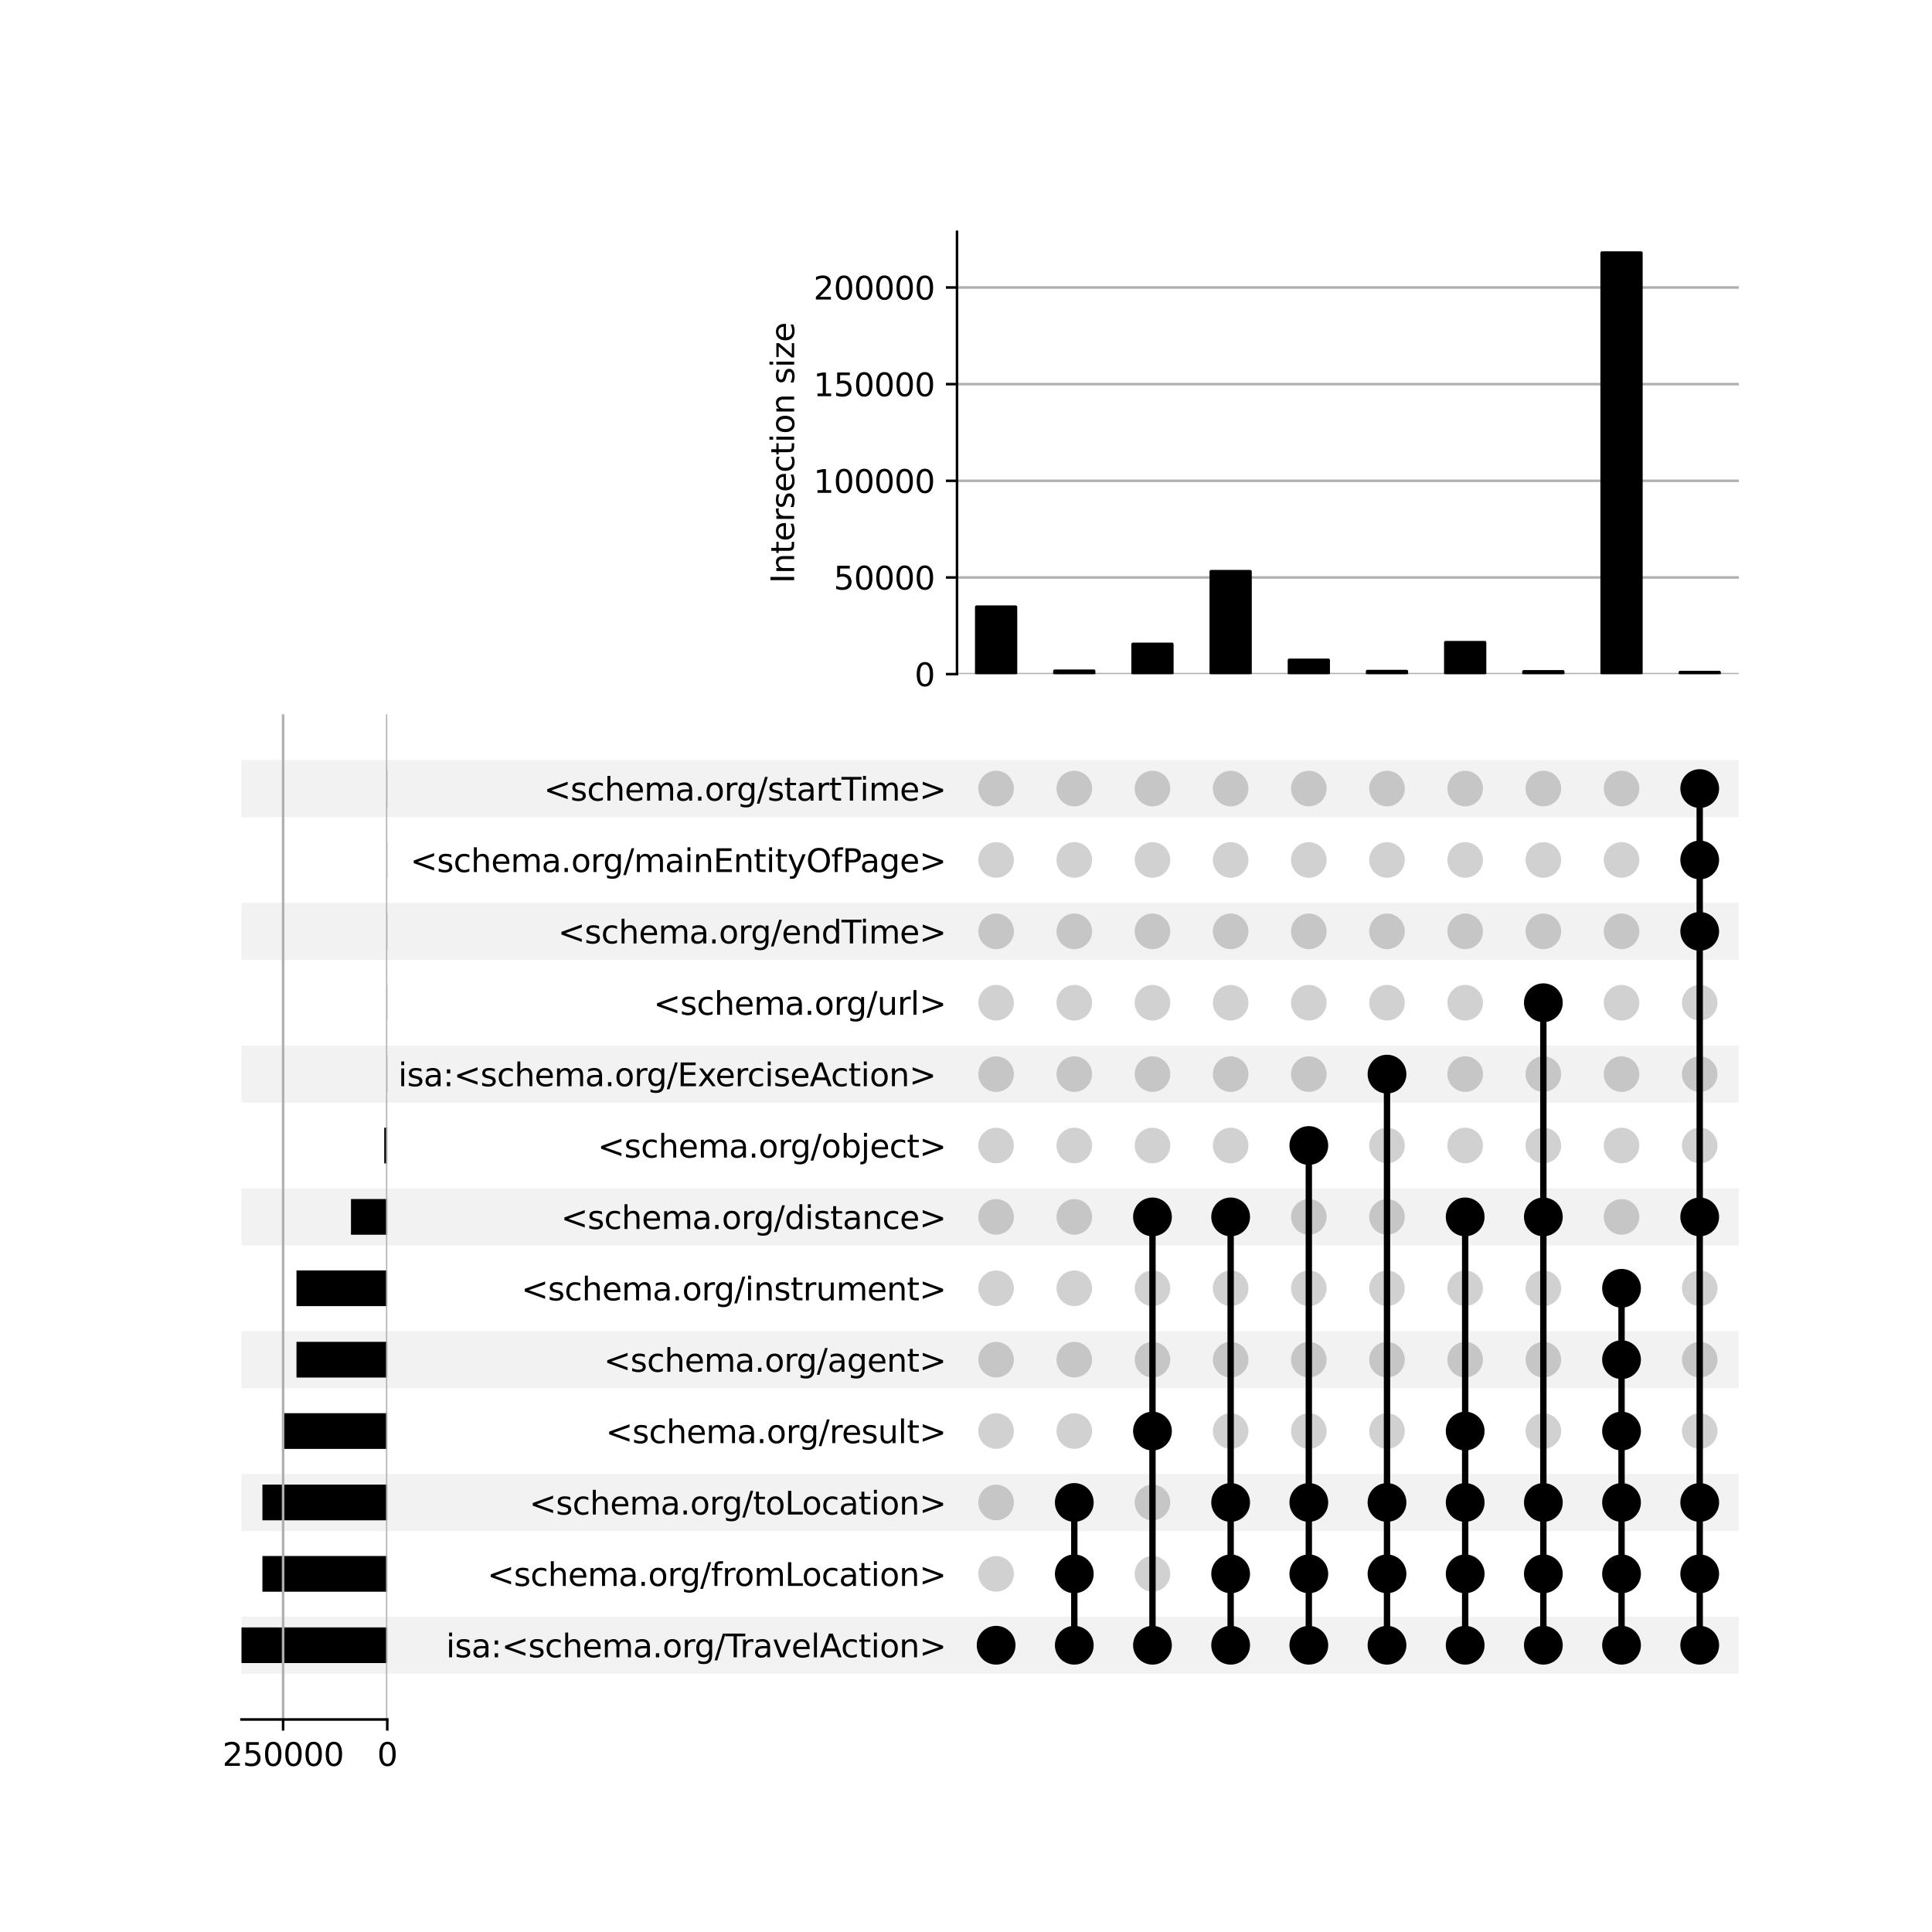 <?xml version="1.0" encoding="utf-8" standalone="no"?>
<!DOCTYPE svg PUBLIC "-//W3C//DTD SVG 1.1//EN"
  "http://www.w3.org/Graphics/SVG/1.1/DTD/svg11.dtd">
<svg xmlns:xlink="http://www.w3.org/1999/xlink" width="608pt" height="608pt" viewBox="0 0 608 608" xmlns="http://www.w3.org/2000/svg" version="1.1">
 <defs>
  <style type="text/css">*{stroke-linejoin: round; stroke-linecap: butt}</style>
 </defs>
 <g id="figure_1">
  <g id="patch_1">
   <path d="M 0 608 
L 608 608 
L 608 0 
L 0 0 
z
" style="fill: #ffffff"/>
  </g>
  <g id="axes_1">
   <g id="patch_2">
    <path d="M 76 526.742 
L 547.2 526.742 
L 547.2 508.769 
L 76 508.769 
z
" clip-path="url(#p2ef43f0ff4)" style="fill-opacity: 0.051"/>
   </g>
   <g id="patch_3">
    <path d="M 76 481.809 
L 547.2 481.809 
L 547.2 463.836 
L 76 463.836 
z
" clip-path="url(#p2ef43f0ff4)" style="fill-opacity: 0.051"/>
   </g>
   <g id="patch_4">
    <path d="M 76 436.877 
L 547.2 436.877 
L 547.2 418.904 
L 76 418.904 
z
" clip-path="url(#p2ef43f0ff4)" style="fill-opacity: 0.051"/>
   </g>
   <g id="patch_5">
    <path d="M 76 391.944 
L 547.2 391.944 
L 547.2 373.971 
L 76 373.971 
z
" clip-path="url(#p2ef43f0ff4)" style="fill-opacity: 0.051"/>
   </g>
   <g id="patch_6">
    <path d="M 76 347.012 
L 547.2 347.012 
L 547.2 329.039 
L 76 329.039 
z
" clip-path="url(#p2ef43f0ff4)" style="fill-opacity: 0.051"/>
   </g>
   <g id="patch_7">
    <path d="M 76 302.079 
L 547.2 302.079 
L 547.2 284.106 
L 76 284.106 
z
" clip-path="url(#p2ef43f0ff4)" style="fill-opacity: 0.051"/>
   </g>
   <g id="patch_8">
    <path d="M 76 257.147 
L 547.2 257.147 
L 547.2 239.174 
L 76 239.174 
z
" clip-path="url(#p2ef43f0ff4)" style="fill-opacity: 0.051"/>
   </g>
   <g id="matplotlib.axis_1"/>
   <g id="matplotlib.axis_2">
    <g id="ytick_1"/>
    <g id="ytick_2"/>
    <g id="ytick_3"/>
    <g id="ytick_4"/>
    <g id="ytick_5"/>
    <g id="ytick_6"/>
    <g id="ytick_7"/>
    <g id="ytick_8"/>
    <g id="ytick_9"/>
    <g id="ytick_10"/>
    <g id="ytick_11"/>
    <g id="ytick_12"/>
    <g id="ytick_13"/>
   </g>
  </g>
  <g id="axes_2">
   <g id="matplotlib.axis_3">
    <g id="ytick_14">
     <g id="line2d_1"/>
     <g id="text_1">
      <!-- isa:&lt;schema.org/TravelAction&gt; -->
      <g transform="translate(140.374 521.554) scale(0.1 -0.1)">
       <defs>
        <path id="DejaVuSans-69" d="M 603 3500 
L 1178 3500 
L 1178 0 
L 603 0 
L 603 3500 
z
M 603 4863 
L 1178 4863 
L 1178 4134 
L 603 4134 
L 603 4863 
z
" transform="scale(0.016)"/>
        <path id="DejaVuSans-73" d="M 2834 3397 
L 2834 2853 
Q 2591 2978 2328 3040 
Q 2066 3103 1784 3103 
Q 1356 3103 1142 2972 
Q 928 2841 928 2578 
Q 928 2378 1081 2264 
Q 1234 2150 1697 2047 
L 1894 2003 
Q 2506 1872 2764 1633 
Q 3022 1394 3022 966 
Q 3022 478 2636 193 
Q 2250 -91 1575 -91 
Q 1294 -91 989 -36 
Q 684 19 347 128 
L 347 722 
Q 666 556 975 473 
Q 1284 391 1588 391 
Q 1994 391 2212 530 
Q 2431 669 2431 922 
Q 2431 1156 2273 1281 
Q 2116 1406 1581 1522 
L 1381 1569 
Q 847 1681 609 1914 
Q 372 2147 372 2553 
Q 372 3047 722 3315 
Q 1072 3584 1716 3584 
Q 2034 3584 2315 3537 
Q 2597 3491 2834 3397 
z
" transform="scale(0.016)"/>
        <path id="DejaVuSans-61" d="M 2194 1759 
Q 1497 1759 1228 1600 
Q 959 1441 959 1056 
Q 959 750 1161 570 
Q 1363 391 1709 391 
Q 2188 391 2477 730 
Q 2766 1069 2766 1631 
L 2766 1759 
L 2194 1759 
z
M 3341 1997 
L 3341 0 
L 2766 0 
L 2766 531 
Q 2569 213 2275 61 
Q 1981 -91 1556 -91 
Q 1019 -91 701 211 
Q 384 513 384 1019 
Q 384 1609 779 1909 
Q 1175 2209 1959 2209 
L 2766 2209 
L 2766 2266 
Q 2766 2663 2505 2880 
Q 2244 3097 1772 3097 
Q 1472 3097 1187 3025 
Q 903 2953 641 2809 
L 641 3341 
Q 956 3463 1253 3523 
Q 1550 3584 1831 3584 
Q 2591 3584 2966 3190 
Q 3341 2797 3341 1997 
z
" transform="scale(0.016)"/>
        <path id="DejaVuSans-3a" d="M 750 794 
L 1409 794 
L 1409 0 
L 750 0 
L 750 794 
z
M 750 3309 
L 1409 3309 
L 1409 2516 
L 750 2516 
L 750 3309 
z
" transform="scale(0.016)"/>
        <path id="DejaVuSans-3c" d="M 4684 3150 
L 1459 2003 
L 4684 863 
L 4684 294 
L 678 1747 
L 678 2266 
L 4684 3719 
L 4684 3150 
z
" transform="scale(0.016)"/>
        <path id="DejaVuSans-63" d="M 3122 3366 
L 3122 2828 
Q 2878 2963 2633 3030 
Q 2388 3097 2138 3097 
Q 1578 3097 1268 2742 
Q 959 2388 959 1747 
Q 959 1106 1268 751 
Q 1578 397 2138 397 
Q 2388 397 2633 464 
Q 2878 531 3122 666 
L 3122 134 
Q 2881 22 2623 -34 
Q 2366 -91 2075 -91 
Q 1284 -91 818 406 
Q 353 903 353 1747 
Q 353 2603 823 3093 
Q 1294 3584 2113 3584 
Q 2378 3584 2631 3529 
Q 2884 3475 3122 3366 
z
" transform="scale(0.016)"/>
        <path id="DejaVuSans-68" d="M 3513 2113 
L 3513 0 
L 2938 0 
L 2938 2094 
Q 2938 2591 2744 2837 
Q 2550 3084 2163 3084 
Q 1697 3084 1428 2787 
Q 1159 2491 1159 1978 
L 1159 0 
L 581 0 
L 581 4863 
L 1159 4863 
L 1159 2956 
Q 1366 3272 1645 3428 
Q 1925 3584 2291 3584 
Q 2894 3584 3203 3211 
Q 3513 2838 3513 2113 
z
" transform="scale(0.016)"/>
        <path id="DejaVuSans-65" d="M 3597 1894 
L 3597 1613 
L 953 1613 
Q 991 1019 1311 708 
Q 1631 397 2203 397 
Q 2534 397 2845 478 
Q 3156 559 3463 722 
L 3463 178 
Q 3153 47 2828 -22 
Q 2503 -91 2169 -91 
Q 1331 -91 842 396 
Q 353 884 353 1716 
Q 353 2575 817 3079 
Q 1281 3584 2069 3584 
Q 2775 3584 3186 3129 
Q 3597 2675 3597 1894 
z
M 3022 2063 
Q 3016 2534 2758 2815 
Q 2500 3097 2075 3097 
Q 1594 3097 1305 2825 
Q 1016 2553 972 2059 
L 3022 2063 
z
" transform="scale(0.016)"/>
        <path id="DejaVuSans-6d" d="M 3328 2828 
Q 3544 3216 3844 3400 
Q 4144 3584 4550 3584 
Q 5097 3584 5394 3201 
Q 5691 2819 5691 2113 
L 5691 0 
L 5113 0 
L 5113 2094 
Q 5113 2597 4934 2840 
Q 4756 3084 4391 3084 
Q 3944 3084 3684 2787 
Q 3425 2491 3425 1978 
L 3425 0 
L 2847 0 
L 2847 2094 
Q 2847 2600 2669 2842 
Q 2491 3084 2119 3084 
Q 1678 3084 1418 2786 
Q 1159 2488 1159 1978 
L 1159 0 
L 581 0 
L 581 3500 
L 1159 3500 
L 1159 2956 
Q 1356 3278 1631 3431 
Q 1906 3584 2284 3584 
Q 2666 3584 2933 3390 
Q 3200 3197 3328 2828 
z
" transform="scale(0.016)"/>
        <path id="DejaVuSans-2e" d="M 684 794 
L 1344 794 
L 1344 0 
L 684 0 
L 684 794 
z
" transform="scale(0.016)"/>
        <path id="DejaVuSans-6f" d="M 1959 3097 
Q 1497 3097 1228 2736 
Q 959 2375 959 1747 
Q 959 1119 1226 758 
Q 1494 397 1959 397 
Q 2419 397 2687 759 
Q 2956 1122 2956 1747 
Q 2956 2369 2687 2733 
Q 2419 3097 1959 3097 
z
M 1959 3584 
Q 2709 3584 3137 3096 
Q 3566 2609 3566 1747 
Q 3566 888 3137 398 
Q 2709 -91 1959 -91 
Q 1206 -91 779 398 
Q 353 888 353 1747 
Q 353 2609 779 3096 
Q 1206 3584 1959 3584 
z
" transform="scale(0.016)"/>
        <path id="DejaVuSans-72" d="M 2631 2963 
Q 2534 3019 2420 3045 
Q 2306 3072 2169 3072 
Q 1681 3072 1420 2755 
Q 1159 2438 1159 1844 
L 1159 0 
L 581 0 
L 581 3500 
L 1159 3500 
L 1159 2956 
Q 1341 3275 1631 3429 
Q 1922 3584 2338 3584 
Q 2397 3584 2469 3576 
Q 2541 3569 2628 3553 
L 2631 2963 
z
" transform="scale(0.016)"/>
        <path id="DejaVuSans-67" d="M 2906 1791 
Q 2906 2416 2648 2759 
Q 2391 3103 1925 3103 
Q 1463 3103 1205 2759 
Q 947 2416 947 1791 
Q 947 1169 1205 825 
Q 1463 481 1925 481 
Q 2391 481 2648 825 
Q 2906 1169 2906 1791 
z
M 3481 434 
Q 3481 -459 3084 -895 
Q 2688 -1331 1869 -1331 
Q 1566 -1331 1297 -1286 
Q 1028 -1241 775 -1147 
L 775 -588 
Q 1028 -725 1275 -790 
Q 1522 -856 1778 -856 
Q 2344 -856 2625 -561 
Q 2906 -266 2906 331 
L 2906 616 
Q 2728 306 2450 153 
Q 2172 0 1784 0 
Q 1141 0 747 490 
Q 353 981 353 1791 
Q 353 2603 747 3093 
Q 1141 3584 1784 3584 
Q 2172 3584 2450 3431 
Q 2728 3278 2906 2969 
L 2906 3500 
L 3481 3500 
L 3481 434 
z
" transform="scale(0.016)"/>
        <path id="DejaVuSans-2f" d="M 1625 4666 
L 2156 4666 
L 531 -594 
L 0 -594 
L 1625 4666 
z
" transform="scale(0.016)"/>
        <path id="DejaVuSans-54" d="M -19 4666 
L 3928 4666 
L 3928 4134 
L 2272 4134 
L 2272 0 
L 1638 0 
L 1638 4134 
L -19 4134 
L -19 4666 
z
" transform="scale(0.016)"/>
        <path id="DejaVuSans-76" d="M 191 3500 
L 800 3500 
L 1894 563 
L 2988 3500 
L 3597 3500 
L 2284 0 
L 1503 0 
L 191 3500 
z
" transform="scale(0.016)"/>
        <path id="DejaVuSans-6c" d="M 603 4863 
L 1178 4863 
L 1178 0 
L 603 0 
L 603 4863 
z
" transform="scale(0.016)"/>
        <path id="DejaVuSans-41" d="M 2188 4044 
L 1331 1722 
L 3047 1722 
L 2188 4044 
z
M 1831 4666 
L 2547 4666 
L 4325 0 
L 3669 0 
L 3244 1197 
L 1141 1197 
L 716 0 
L 50 0 
L 1831 4666 
z
" transform="scale(0.016)"/>
        <path id="DejaVuSans-74" d="M 1172 4494 
L 1172 3500 
L 2356 3500 
L 2356 3053 
L 1172 3053 
L 1172 1153 
Q 1172 725 1289 603 
Q 1406 481 1766 481 
L 2356 481 
L 2356 0 
L 1766 0 
Q 1100 0 847 248 
Q 594 497 594 1153 
L 594 3053 
L 172 3053 
L 172 3500 
L 594 3500 
L 594 4494 
L 1172 4494 
z
" transform="scale(0.016)"/>
        <path id="DejaVuSans-6e" d="M 3513 2113 
L 3513 0 
L 2938 0 
L 2938 2094 
Q 2938 2591 2744 2837 
Q 2550 3084 2163 3084 
Q 1697 3084 1428 2787 
Q 1159 2491 1159 1978 
L 1159 0 
L 581 0 
L 581 3500 
L 1159 3500 
L 1159 2956 
Q 1366 3272 1645 3428 
Q 1925 3584 2291 3584 
Q 2894 3584 3203 3211 
Q 3513 2838 3513 2113 
z
" transform="scale(0.016)"/>
        <path id="DejaVuSans-3e" d="M 678 3150 
L 678 3719 
L 4684 2266 
L 4684 1747 
L 678 294 
L 678 863 
L 3897 2003 
L 678 3150 
z
" transform="scale(0.016)"/>
       </defs>
       <use xlink:href="#DejaVuSans-69"/>
       <use xlink:href="#DejaVuSans-73" x="27.783"/>
       <use xlink:href="#DejaVuSans-61" x="79.883"/>
       <use xlink:href="#DejaVuSans-3a" x="141.162"/>
       <use xlink:href="#DejaVuSans-3c" x="174.854"/>
       <use xlink:href="#DejaVuSans-73" x="258.643"/>
       <use xlink:href="#DejaVuSans-63" x="310.742"/>
       <use xlink:href="#DejaVuSans-68" x="365.723"/>
       <use xlink:href="#DejaVuSans-65" x="429.102"/>
       <use xlink:href="#DejaVuSans-6d" x="490.625"/>
       <use xlink:href="#DejaVuSans-61" x="588.037"/>
       <use xlink:href="#DejaVuSans-2e" x="649.316"/>
       <use xlink:href="#DejaVuSans-6f" x="681.104"/>
       <use xlink:href="#DejaVuSans-72" x="742.285"/>
       <use xlink:href="#DejaVuSans-67" x="781.648"/>
       <use xlink:href="#DejaVuSans-2f" x="845.125"/>
       <use xlink:href="#DejaVuSans-54" x="878.816"/>
       <use xlink:href="#DejaVuSans-72" x="925.15"/>
       <use xlink:href="#DejaVuSans-61" x="966.264"/>
       <use xlink:href="#DejaVuSans-76" x="1027.543"/>
       <use xlink:href="#DejaVuSans-65" x="1086.723"/>
       <use xlink:href="#DejaVuSans-6c" x="1148.246"/>
       <use xlink:href="#DejaVuSans-41" x="1176.029"/>
       <use xlink:href="#DejaVuSans-63" x="1242.688"/>
       <use xlink:href="#DejaVuSans-74" x="1297.668"/>
       <use xlink:href="#DejaVuSans-69" x="1336.877"/>
       <use xlink:href="#DejaVuSans-6f" x="1364.66"/>
       <use xlink:href="#DejaVuSans-6e" x="1425.842"/>
       <use xlink:href="#DejaVuSans-3e" x="1489.221"/>
      </g>
     </g>
    </g>
    <g id="ytick_15">
     <g id="line2d_2"/>
     <g id="text_2">
      <!-- &lt;schema.org/fromLocation&gt; -->
      <g transform="translate(153.336 499.088) scale(0.1 -0.1)">
       <defs>
        <path id="DejaVuSans-66" d="M 2375 4863 
L 2375 4384 
L 1825 4384 
Q 1516 4384 1395 4259 
Q 1275 4134 1275 3809 
L 1275 3500 
L 2222 3500 
L 2222 3053 
L 1275 3053 
L 1275 0 
L 697 0 
L 697 3053 
L 147 3053 
L 147 3500 
L 697 3500 
L 697 3744 
Q 697 4328 969 4595 
Q 1241 4863 1831 4863 
L 2375 4863 
z
" transform="scale(0.016)"/>
        <path id="DejaVuSans-4c" d="M 628 4666 
L 1259 4666 
L 1259 531 
L 3531 531 
L 3531 0 
L 628 0 
L 628 4666 
z
" transform="scale(0.016)"/>
       </defs>
       <use xlink:href="#DejaVuSans-3c"/>
       <use xlink:href="#DejaVuSans-73" x="83.789"/>
       <use xlink:href="#DejaVuSans-63" x="135.889"/>
       <use xlink:href="#DejaVuSans-68" x="190.869"/>
       <use xlink:href="#DejaVuSans-65" x="254.248"/>
       <use xlink:href="#DejaVuSans-6d" x="315.771"/>
       <use xlink:href="#DejaVuSans-61" x="413.184"/>
       <use xlink:href="#DejaVuSans-2e" x="474.463"/>
       <use xlink:href="#DejaVuSans-6f" x="506.25"/>
       <use xlink:href="#DejaVuSans-72" x="567.432"/>
       <use xlink:href="#DejaVuSans-67" x="606.795"/>
       <use xlink:href="#DejaVuSans-2f" x="670.271"/>
       <use xlink:href="#DejaVuSans-66" x="703.963"/>
       <use xlink:href="#DejaVuSans-72" x="739.168"/>
       <use xlink:href="#DejaVuSans-6f" x="778.031"/>
       <use xlink:href="#DejaVuSans-6d" x="839.213"/>
       <use xlink:href="#DejaVuSans-4c" x="936.625"/>
       <use xlink:href="#DejaVuSans-6f" x="990.588"/>
       <use xlink:href="#DejaVuSans-63" x="1051.77"/>
       <use xlink:href="#DejaVuSans-61" x="1106.75"/>
       <use xlink:href="#DejaVuSans-74" x="1168.029"/>
       <use xlink:href="#DejaVuSans-69" x="1207.238"/>
       <use xlink:href="#DejaVuSans-6f" x="1235.021"/>
       <use xlink:href="#DejaVuSans-6e" x="1296.203"/>
       <use xlink:href="#DejaVuSans-3e" x="1359.582"/>
      </g>
     </g>
    </g>
    <g id="ytick_16">
     <g id="line2d_3"/>
     <g id="text_3">
      <!-- &lt;schema.org/toLocation&gt; -->
      <g transform="translate(166.563 476.622) scale(0.1 -0.1)">
       <use xlink:href="#DejaVuSans-3c"/>
       <use xlink:href="#DejaVuSans-73" x="83.789"/>
       <use xlink:href="#DejaVuSans-63" x="135.889"/>
       <use xlink:href="#DejaVuSans-68" x="190.869"/>
       <use xlink:href="#DejaVuSans-65" x="254.248"/>
       <use xlink:href="#DejaVuSans-6d" x="315.771"/>
       <use xlink:href="#DejaVuSans-61" x="413.184"/>
       <use xlink:href="#DejaVuSans-2e" x="474.463"/>
       <use xlink:href="#DejaVuSans-6f" x="506.25"/>
       <use xlink:href="#DejaVuSans-72" x="567.432"/>
       <use xlink:href="#DejaVuSans-67" x="606.795"/>
       <use xlink:href="#DejaVuSans-2f" x="670.271"/>
       <use xlink:href="#DejaVuSans-74" x="703.963"/>
       <use xlink:href="#DejaVuSans-6f" x="743.172"/>
       <use xlink:href="#DejaVuSans-4c" x="804.354"/>
       <use xlink:href="#DejaVuSans-6f" x="858.316"/>
       <use xlink:href="#DejaVuSans-63" x="919.498"/>
       <use xlink:href="#DejaVuSans-61" x="974.479"/>
       <use xlink:href="#DejaVuSans-74" x="1035.758"/>
       <use xlink:href="#DejaVuSans-69" x="1074.967"/>
       <use xlink:href="#DejaVuSans-6f" x="1102.75"/>
       <use xlink:href="#DejaVuSans-6e" x="1163.932"/>
       <use xlink:href="#DejaVuSans-3e" x="1227.311"/>
      </g>
     </g>
    </g>
    <g id="ytick_17">
     <g id="line2d_4"/>
     <g id="text_4">
      <!-- &lt;schema.org/result&gt; -->
      <g transform="translate(190.614 454.156) scale(0.1 -0.1)">
       <defs>
        <path id="DejaVuSans-75" d="M 544 1381 
L 544 3500 
L 1119 3500 
L 1119 1403 
Q 1119 906 1312 657 
Q 1506 409 1894 409 
Q 2359 409 2629 706 
Q 2900 1003 2900 1516 
L 2900 3500 
L 3475 3500 
L 3475 0 
L 2900 0 
L 2900 538 
Q 2691 219 2414 64 
Q 2138 -91 1772 -91 
Q 1169 -91 856 284 
Q 544 659 544 1381 
z
M 1991 3584 
L 1991 3584 
z
" transform="scale(0.016)"/>
       </defs>
       <use xlink:href="#DejaVuSans-3c"/>
       <use xlink:href="#DejaVuSans-73" x="83.789"/>
       <use xlink:href="#DejaVuSans-63" x="135.889"/>
       <use xlink:href="#DejaVuSans-68" x="190.869"/>
       <use xlink:href="#DejaVuSans-65" x="254.248"/>
       <use xlink:href="#DejaVuSans-6d" x="315.771"/>
       <use xlink:href="#DejaVuSans-61" x="413.184"/>
       <use xlink:href="#DejaVuSans-2e" x="474.463"/>
       <use xlink:href="#DejaVuSans-6f" x="506.25"/>
       <use xlink:href="#DejaVuSans-72" x="567.432"/>
       <use xlink:href="#DejaVuSans-67" x="606.795"/>
       <use xlink:href="#DejaVuSans-2f" x="670.271"/>
       <use xlink:href="#DejaVuSans-72" x="703.963"/>
       <use xlink:href="#DejaVuSans-65" x="742.826"/>
       <use xlink:href="#DejaVuSans-73" x="804.35"/>
       <use xlink:href="#DejaVuSans-75" x="856.449"/>
       <use xlink:href="#DejaVuSans-6c" x="919.828"/>
       <use xlink:href="#DejaVuSans-74" x="947.611"/>
       <use xlink:href="#DejaVuSans-3e" x="986.82"/>
      </g>
     </g>
    </g>
    <g id="ytick_18">
     <g id="line2d_5"/>
     <g id="text_5">
      <!-- &lt;schema.org/agent&gt; -->
      <g transform="translate(190.011 431.689) scale(0.1 -0.1)">
       <use xlink:href="#DejaVuSans-3c"/>
       <use xlink:href="#DejaVuSans-73" x="83.789"/>
       <use xlink:href="#DejaVuSans-63" x="135.889"/>
       <use xlink:href="#DejaVuSans-68" x="190.869"/>
       <use xlink:href="#DejaVuSans-65" x="254.248"/>
       <use xlink:href="#DejaVuSans-6d" x="315.771"/>
       <use xlink:href="#DejaVuSans-61" x="413.184"/>
       <use xlink:href="#DejaVuSans-2e" x="474.463"/>
       <use xlink:href="#DejaVuSans-6f" x="506.25"/>
       <use xlink:href="#DejaVuSans-72" x="567.432"/>
       <use xlink:href="#DejaVuSans-67" x="606.795"/>
       <use xlink:href="#DejaVuSans-2f" x="670.271"/>
       <use xlink:href="#DejaVuSans-61" x="703.963"/>
       <use xlink:href="#DejaVuSans-67" x="765.242"/>
       <use xlink:href="#DejaVuSans-65" x="828.719"/>
       <use xlink:href="#DejaVuSans-6e" x="890.242"/>
       <use xlink:href="#DejaVuSans-74" x="953.621"/>
       <use xlink:href="#DejaVuSans-3e" x="992.83"/>
      </g>
     </g>
    </g>
    <g id="ytick_19">
     <g id="line2d_6"/>
     <g id="text_6">
      <!-- &lt;schema.org/instrument&gt; -->
      <g transform="translate(164.053 409.223) scale(0.1 -0.1)">
       <use xlink:href="#DejaVuSans-3c"/>
       <use xlink:href="#DejaVuSans-73" x="83.789"/>
       <use xlink:href="#DejaVuSans-63" x="135.889"/>
       <use xlink:href="#DejaVuSans-68" x="190.869"/>
       <use xlink:href="#DejaVuSans-65" x="254.248"/>
       <use xlink:href="#DejaVuSans-6d" x="315.771"/>
       <use xlink:href="#DejaVuSans-61" x="413.184"/>
       <use xlink:href="#DejaVuSans-2e" x="474.463"/>
       <use xlink:href="#DejaVuSans-6f" x="506.25"/>
       <use xlink:href="#DejaVuSans-72" x="567.432"/>
       <use xlink:href="#DejaVuSans-67" x="606.795"/>
       <use xlink:href="#DejaVuSans-2f" x="670.271"/>
       <use xlink:href="#DejaVuSans-69" x="703.963"/>
       <use xlink:href="#DejaVuSans-6e" x="731.746"/>
       <use xlink:href="#DejaVuSans-73" x="795.125"/>
       <use xlink:href="#DejaVuSans-74" x="847.225"/>
       <use xlink:href="#DejaVuSans-72" x="886.434"/>
       <use xlink:href="#DejaVuSans-75" x="927.547"/>
       <use xlink:href="#DejaVuSans-6d" x="990.926"/>
       <use xlink:href="#DejaVuSans-65" x="1088.338"/>
       <use xlink:href="#DejaVuSans-6e" x="1149.861"/>
       <use xlink:href="#DejaVuSans-74" x="1213.24"/>
       <use xlink:href="#DejaVuSans-3e" x="1252.449"/>
      </g>
     </g>
    </g>
    <g id="ytick_20">
     <g id="line2d_7"/>
     <g id="text_7">
      <!-- &lt;schema.org/distance&gt; -->
      <g transform="translate(176.525 386.757) scale(0.1 -0.1)">
       <defs>
        <path id="DejaVuSans-64" d="M 2906 2969 
L 2906 4863 
L 3481 4863 
L 3481 0 
L 2906 0 
L 2906 525 
Q 2725 213 2448 61 
Q 2172 -91 1784 -91 
Q 1150 -91 751 415 
Q 353 922 353 1747 
Q 353 2572 751 3078 
Q 1150 3584 1784 3584 
Q 2172 3584 2448 3432 
Q 2725 3281 2906 2969 
z
M 947 1747 
Q 947 1113 1208 752 
Q 1469 391 1925 391 
Q 2381 391 2643 752 
Q 2906 1113 2906 1747 
Q 2906 2381 2643 2742 
Q 2381 3103 1925 3103 
Q 1469 3103 1208 2742 
Q 947 2381 947 1747 
z
" transform="scale(0.016)"/>
       </defs>
       <use xlink:href="#DejaVuSans-3c"/>
       <use xlink:href="#DejaVuSans-73" x="83.789"/>
       <use xlink:href="#DejaVuSans-63" x="135.889"/>
       <use xlink:href="#DejaVuSans-68" x="190.869"/>
       <use xlink:href="#DejaVuSans-65" x="254.248"/>
       <use xlink:href="#DejaVuSans-6d" x="315.771"/>
       <use xlink:href="#DejaVuSans-61" x="413.184"/>
       <use xlink:href="#DejaVuSans-2e" x="474.463"/>
       <use xlink:href="#DejaVuSans-6f" x="506.25"/>
       <use xlink:href="#DejaVuSans-72" x="567.432"/>
       <use xlink:href="#DejaVuSans-67" x="606.795"/>
       <use xlink:href="#DejaVuSans-2f" x="670.271"/>
       <use xlink:href="#DejaVuSans-64" x="703.963"/>
       <use xlink:href="#DejaVuSans-69" x="767.439"/>
       <use xlink:href="#DejaVuSans-73" x="795.223"/>
       <use xlink:href="#DejaVuSans-74" x="847.322"/>
       <use xlink:href="#DejaVuSans-61" x="886.531"/>
       <use xlink:href="#DejaVuSans-6e" x="947.811"/>
       <use xlink:href="#DejaVuSans-63" x="1011.189"/>
       <use xlink:href="#DejaVuSans-65" x="1066.17"/>
       <use xlink:href="#DejaVuSans-3e" x="1127.693"/>
      </g>
     </g>
    </g>
    <g id="ytick_21">
     <g id="line2d_8"/>
     <g id="text_8">
      <!-- &lt;schema.org/object&gt; -->
      <g transform="translate(188.081 364.291) scale(0.1 -0.1)">
       <defs>
        <path id="DejaVuSans-62" d="M 3116 1747 
Q 3116 2381 2855 2742 
Q 2594 3103 2138 3103 
Q 1681 3103 1420 2742 
Q 1159 2381 1159 1747 
Q 1159 1113 1420 752 
Q 1681 391 2138 391 
Q 2594 391 2855 752 
Q 3116 1113 3116 1747 
z
M 1159 2969 
Q 1341 3281 1617 3432 
Q 1894 3584 2278 3584 
Q 2916 3584 3314 3078 
Q 3713 2572 3713 1747 
Q 3713 922 3314 415 
Q 2916 -91 2278 -91 
Q 1894 -91 1617 61 
Q 1341 213 1159 525 
L 1159 0 
L 581 0 
L 581 4863 
L 1159 4863 
L 1159 2969 
z
" transform="scale(0.016)"/>
        <path id="DejaVuSans-6a" d="M 603 3500 
L 1178 3500 
L 1178 -63 
Q 1178 -731 923 -1031 
Q 669 -1331 103 -1331 
L -116 -1331 
L -116 -844 
L 38 -844 
Q 366 -844 484 -692 
Q 603 -541 603 -63 
L 603 3500 
z
M 603 4863 
L 1178 4863 
L 1178 4134 
L 603 4134 
L 603 4863 
z
" transform="scale(0.016)"/>
       </defs>
       <use xlink:href="#DejaVuSans-3c"/>
       <use xlink:href="#DejaVuSans-73" x="83.789"/>
       <use xlink:href="#DejaVuSans-63" x="135.889"/>
       <use xlink:href="#DejaVuSans-68" x="190.869"/>
       <use xlink:href="#DejaVuSans-65" x="254.248"/>
       <use xlink:href="#DejaVuSans-6d" x="315.771"/>
       <use xlink:href="#DejaVuSans-61" x="413.184"/>
       <use xlink:href="#DejaVuSans-2e" x="474.463"/>
       <use xlink:href="#DejaVuSans-6f" x="506.25"/>
       <use xlink:href="#DejaVuSans-72" x="567.432"/>
       <use xlink:href="#DejaVuSans-67" x="606.795"/>
       <use xlink:href="#DejaVuSans-2f" x="670.271"/>
       <use xlink:href="#DejaVuSans-6f" x="703.963"/>
       <use xlink:href="#DejaVuSans-62" x="765.145"/>
       <use xlink:href="#DejaVuSans-6a" x="828.621"/>
       <use xlink:href="#DejaVuSans-65" x="856.404"/>
       <use xlink:href="#DejaVuSans-63" x="917.928"/>
       <use xlink:href="#DejaVuSans-74" x="972.908"/>
       <use xlink:href="#DejaVuSans-3e" x="1012.117"/>
      </g>
     </g>
    </g>
    <g id="ytick_22">
     <g id="line2d_9"/>
     <g id="text_9">
      <!-- isa:&lt;schema.org/ExerciseAction&gt;  -->
      <g transform="translate(125.314 341.825) scale(0.1 -0.1)">
       <defs>
        <path id="DejaVuSans-45" d="M 628 4666 
L 3578 4666 
L 3578 4134 
L 1259 4134 
L 1259 2753 
L 3481 2753 
L 3481 2222 
L 1259 2222 
L 1259 531 
L 3634 531 
L 3634 0 
L 628 0 
L 628 4666 
z
" transform="scale(0.016)"/>
        <path id="DejaVuSans-78" d="M 3513 3500 
L 2247 1797 
L 3578 0 
L 2900 0 
L 1881 1375 
L 863 0 
L 184 0 
L 1544 1831 
L 300 3500 
L 978 3500 
L 1906 2253 
L 2834 3500 
L 3513 3500 
z
" transform="scale(0.016)"/>
        <path id="DejaVuSans-20" transform="scale(0.016)"/>
       </defs>
       <use xlink:href="#DejaVuSans-69"/>
       <use xlink:href="#DejaVuSans-73" x="27.783"/>
       <use xlink:href="#DejaVuSans-61" x="79.883"/>
       <use xlink:href="#DejaVuSans-3a" x="141.162"/>
       <use xlink:href="#DejaVuSans-3c" x="174.854"/>
       <use xlink:href="#DejaVuSans-73" x="258.643"/>
       <use xlink:href="#DejaVuSans-63" x="310.742"/>
       <use xlink:href="#DejaVuSans-68" x="365.723"/>
       <use xlink:href="#DejaVuSans-65" x="429.102"/>
       <use xlink:href="#DejaVuSans-6d" x="490.625"/>
       <use xlink:href="#DejaVuSans-61" x="588.037"/>
       <use xlink:href="#DejaVuSans-2e" x="649.316"/>
       <use xlink:href="#DejaVuSans-6f" x="681.104"/>
       <use xlink:href="#DejaVuSans-72" x="742.285"/>
       <use xlink:href="#DejaVuSans-67" x="781.648"/>
       <use xlink:href="#DejaVuSans-2f" x="845.125"/>
       <use xlink:href="#DejaVuSans-45" x="878.816"/>
       <use xlink:href="#DejaVuSans-78" x="942"/>
       <use xlink:href="#DejaVuSans-65" x="998.055"/>
       <use xlink:href="#DejaVuSans-72" x="1059.578"/>
       <use xlink:href="#DejaVuSans-63" x="1098.441"/>
       <use xlink:href="#DejaVuSans-69" x="1153.422"/>
       <use xlink:href="#DejaVuSans-73" x="1181.205"/>
       <use xlink:href="#DejaVuSans-65" x="1233.305"/>
       <use xlink:href="#DejaVuSans-41" x="1294.828"/>
       <use xlink:href="#DejaVuSans-63" x="1361.486"/>
       <use xlink:href="#DejaVuSans-74" x="1416.467"/>
       <use xlink:href="#DejaVuSans-69" x="1455.676"/>
       <use xlink:href="#DejaVuSans-6f" x="1483.459"/>
       <use xlink:href="#DejaVuSans-6e" x="1544.641"/>
       <use xlink:href="#DejaVuSans-3e" x="1608.02"/>
       <use xlink:href="#DejaVuSans-20" x="1691.809"/>
      </g>
     </g>
    </g>
    <g id="ytick_23">
     <g id="line2d_10"/>
     <g id="text_10">
      <!-- &lt;schema.org/url&gt; -->
      <g transform="translate(205.672 319.358) scale(0.1 -0.1)">
       <use xlink:href="#DejaVuSans-3c"/>
       <use xlink:href="#DejaVuSans-73" x="83.789"/>
       <use xlink:href="#DejaVuSans-63" x="135.889"/>
       <use xlink:href="#DejaVuSans-68" x="190.869"/>
       <use xlink:href="#DejaVuSans-65" x="254.248"/>
       <use xlink:href="#DejaVuSans-6d" x="315.771"/>
       <use xlink:href="#DejaVuSans-61" x="413.184"/>
       <use xlink:href="#DejaVuSans-2e" x="474.463"/>
       <use xlink:href="#DejaVuSans-6f" x="506.25"/>
       <use xlink:href="#DejaVuSans-72" x="567.432"/>
       <use xlink:href="#DejaVuSans-67" x="606.795"/>
       <use xlink:href="#DejaVuSans-2f" x="670.271"/>
       <use xlink:href="#DejaVuSans-75" x="703.963"/>
       <use xlink:href="#DejaVuSans-72" x="767.342"/>
       <use xlink:href="#DejaVuSans-6c" x="808.455"/>
       <use xlink:href="#DejaVuSans-3e" x="836.238"/>
      </g>
     </g>
    </g>
    <g id="ytick_24">
     <g id="line2d_11"/>
     <g id="text_11">
      <!-- &lt;schema.org/endTime&gt; -->
      <g transform="translate(175.592 296.892) scale(0.1 -0.1)">
       <use xlink:href="#DejaVuSans-3c"/>
       <use xlink:href="#DejaVuSans-73" x="83.789"/>
       <use xlink:href="#DejaVuSans-63" x="135.889"/>
       <use xlink:href="#DejaVuSans-68" x="190.869"/>
       <use xlink:href="#DejaVuSans-65" x="254.248"/>
       <use xlink:href="#DejaVuSans-6d" x="315.771"/>
       <use xlink:href="#DejaVuSans-61" x="413.184"/>
       <use xlink:href="#DejaVuSans-2e" x="474.463"/>
       <use xlink:href="#DejaVuSans-6f" x="506.25"/>
       <use xlink:href="#DejaVuSans-72" x="567.432"/>
       <use xlink:href="#DejaVuSans-67" x="606.795"/>
       <use xlink:href="#DejaVuSans-2f" x="670.271"/>
       <use xlink:href="#DejaVuSans-65" x="703.963"/>
       <use xlink:href="#DejaVuSans-6e" x="765.486"/>
       <use xlink:href="#DejaVuSans-64" x="828.865"/>
       <use xlink:href="#DejaVuSans-54" x="892.342"/>
       <use xlink:href="#DejaVuSans-69" x="950.301"/>
       <use xlink:href="#DejaVuSans-6d" x="978.084"/>
       <use xlink:href="#DejaVuSans-65" x="1075.496"/>
       <use xlink:href="#DejaVuSans-3e" x="1137.02"/>
      </g>
     </g>
    </g>
    <g id="ytick_25">
     <g id="line2d_12"/>
     <g id="text_12">
      <!-- &lt;schema.org/mainEntityOfPage&gt; -->
      <g transform="translate(129.119 274.426) scale(0.1 -0.1)">
       <defs>
        <path id="DejaVuSans-79" d="M 2059 -325 
Q 1816 -950 1584 -1140 
Q 1353 -1331 966 -1331 
L 506 -1331 
L 506 -850 
L 844 -850 
Q 1081 -850 1212 -737 
Q 1344 -625 1503 -206 
L 1606 56 
L 191 3500 
L 800 3500 
L 1894 763 
L 2988 3500 
L 3597 3500 
L 2059 -325 
z
" transform="scale(0.016)"/>
        <path id="DejaVuSans-4f" d="M 2522 4238 
Q 1834 4238 1429 3725 
Q 1025 3213 1025 2328 
Q 1025 1447 1429 934 
Q 1834 422 2522 422 
Q 3209 422 3611 934 
Q 4013 1447 4013 2328 
Q 4013 3213 3611 3725 
Q 3209 4238 2522 4238 
z
M 2522 4750 
Q 3503 4750 4090 4092 
Q 4678 3434 4678 2328 
Q 4678 1225 4090 567 
Q 3503 -91 2522 -91 
Q 1538 -91 948 565 
Q 359 1222 359 2328 
Q 359 3434 948 4092 
Q 1538 4750 2522 4750 
z
" transform="scale(0.016)"/>
        <path id="DejaVuSans-50" d="M 1259 4147 
L 1259 2394 
L 2053 2394 
Q 2494 2394 2734 2622 
Q 2975 2850 2975 3272 
Q 2975 3691 2734 3919 
Q 2494 4147 2053 4147 
L 1259 4147 
z
M 628 4666 
L 2053 4666 
Q 2838 4666 3239 4311 
Q 3641 3956 3641 3272 
Q 3641 2581 3239 2228 
Q 2838 1875 2053 1875 
L 1259 1875 
L 1259 0 
L 628 0 
L 628 4666 
z
" transform="scale(0.016)"/>
       </defs>
       <use xlink:href="#DejaVuSans-3c"/>
       <use xlink:href="#DejaVuSans-73" x="83.789"/>
       <use xlink:href="#DejaVuSans-63" x="135.889"/>
       <use xlink:href="#DejaVuSans-68" x="190.869"/>
       <use xlink:href="#DejaVuSans-65" x="254.248"/>
       <use xlink:href="#DejaVuSans-6d" x="315.771"/>
       <use xlink:href="#DejaVuSans-61" x="413.184"/>
       <use xlink:href="#DejaVuSans-2e" x="474.463"/>
       <use xlink:href="#DejaVuSans-6f" x="506.25"/>
       <use xlink:href="#DejaVuSans-72" x="567.432"/>
       <use xlink:href="#DejaVuSans-67" x="606.795"/>
       <use xlink:href="#DejaVuSans-2f" x="670.271"/>
       <use xlink:href="#DejaVuSans-6d" x="703.963"/>
       <use xlink:href="#DejaVuSans-61" x="801.375"/>
       <use xlink:href="#DejaVuSans-69" x="862.654"/>
       <use xlink:href="#DejaVuSans-6e" x="890.438"/>
       <use xlink:href="#DejaVuSans-45" x="953.816"/>
       <use xlink:href="#DejaVuSans-6e" x="1017"/>
       <use xlink:href="#DejaVuSans-74" x="1080.379"/>
       <use xlink:href="#DejaVuSans-69" x="1119.588"/>
       <use xlink:href="#DejaVuSans-74" x="1147.371"/>
       <use xlink:href="#DejaVuSans-79" x="1186.58"/>
       <use xlink:href="#DejaVuSans-4f" x="1245.76"/>
       <use xlink:href="#DejaVuSans-66" x="1324.471"/>
       <use xlink:href="#DejaVuSans-50" x="1359.676"/>
       <use xlink:href="#DejaVuSans-61" x="1415.479"/>
       <use xlink:href="#DejaVuSans-67" x="1476.758"/>
       <use xlink:href="#DejaVuSans-65" x="1540.234"/>
       <use xlink:href="#DejaVuSans-3e" x="1601.758"/>
      </g>
     </g>
    </g>
    <g id="ytick_26">
     <g id="line2d_13"/>
     <g id="text_13">
      <!-- &lt;schema.org/startTime&gt; -->
      <g transform="translate(171.142 251.96) scale(0.1 -0.1)">
       <use xlink:href="#DejaVuSans-3c"/>
       <use xlink:href="#DejaVuSans-73" x="83.789"/>
       <use xlink:href="#DejaVuSans-63" x="135.889"/>
       <use xlink:href="#DejaVuSans-68" x="190.869"/>
       <use xlink:href="#DejaVuSans-65" x="254.248"/>
       <use xlink:href="#DejaVuSans-6d" x="315.771"/>
       <use xlink:href="#DejaVuSans-61" x="413.184"/>
       <use xlink:href="#DejaVuSans-2e" x="474.463"/>
       <use xlink:href="#DejaVuSans-6f" x="506.25"/>
       <use xlink:href="#DejaVuSans-72" x="567.432"/>
       <use xlink:href="#DejaVuSans-67" x="606.795"/>
       <use xlink:href="#DejaVuSans-2f" x="670.271"/>
       <use xlink:href="#DejaVuSans-73" x="703.963"/>
       <use xlink:href="#DejaVuSans-74" x="756.062"/>
       <use xlink:href="#DejaVuSans-61" x="795.271"/>
       <use xlink:href="#DejaVuSans-72" x="856.551"/>
       <use xlink:href="#DejaVuSans-74" x="897.664"/>
       <use xlink:href="#DejaVuSans-54" x="936.873"/>
       <use xlink:href="#DejaVuSans-69" x="994.832"/>
       <use xlink:href="#DejaVuSans-6d" x="1022.615"/>
       <use xlink:href="#DejaVuSans-65" x="1120.027"/>
       <use xlink:href="#DejaVuSans-3e" x="1181.551"/>
      </g>
     </g>
    </g>
   </g>
   <g id="LineCollection_1">
    <path d="M 313.476 517.755 
L 313.476 517.755 
" clip-path="url(#p3a2b589ab4)" style="fill: none; stroke: #000000; stroke-width: 2"/>
    <path d="M 338.079 517.755 
L 338.079 472.823 
" clip-path="url(#p3a2b589ab4)" style="fill: none; stroke: #000000; stroke-width: 2"/>
    <path d="M 362.681 517.755 
L 362.681 382.958 
" clip-path="url(#p3a2b589ab4)" style="fill: none; stroke: #000000; stroke-width: 2"/>
    <path d="M 387.284 517.755 
L 387.284 382.958 
" clip-path="url(#p3a2b589ab4)" style="fill: none; stroke: #000000; stroke-width: 2"/>
    <path d="M 411.886 517.755 
L 411.886 360.492 
" clip-path="url(#p3a2b589ab4)" style="fill: none; stroke: #000000; stroke-width: 2"/>
    <path d="M 436.489 517.755 
L 436.489 338.025 
" clip-path="url(#p3a2b589ab4)" style="fill: none; stroke: #000000; stroke-width: 2"/>
    <path d="M 461.091 517.755 
L 461.091 382.958 
" clip-path="url(#p3a2b589ab4)" style="fill: none; stroke: #000000; stroke-width: 2"/>
    <path d="M 485.694 517.755 
L 485.694 315.559 
" clip-path="url(#p3a2b589ab4)" style="fill: none; stroke: #000000; stroke-width: 2"/>
    <path d="M 510.296 517.755 
L 510.296 405.424 
" clip-path="url(#p3a2b589ab4)" style="fill: none; stroke: #000000; stroke-width: 2"/>
    <path d="M 534.899 517.755 
L 534.899 248.161 
" clip-path="url(#p3a2b589ab4)" style="fill: none; stroke: #000000; stroke-width: 2"/>
   </g>
   <g id="PathCollection_1">
    <defs>
     <path id="C0_0_9ff39749b6" d="M 0 5.6 
C 1.485 5.6 2.91 5.01 3.96 3.96 
C 5.01 2.91 5.6 1.485 5.6 -0 
C 5.6 -1.485 5.01 -2.91 3.96 -3.96 
C 2.91 -5.01 1.485 -5.6 0 -5.6 
C -1.485 -5.6 -2.91 -5.01 -3.96 -3.96 
C -5.01 -2.91 -5.6 -1.485 -5.6 0 
C -5.6 1.485 -5.01 2.91 -3.96 3.96 
C -2.91 5.01 -1.485 5.6 0 5.6 
z
"/>
    </defs>
    <g clip-path="url(#p3a2b589ab4)">
     <use xlink:href="#C0_0_9ff39749b6" x="313.476" y="517.755" style="stroke: #000000"/>
    </g>
    <g clip-path="url(#p3a2b589ab4)">
     <use xlink:href="#C0_0_9ff39749b6" x="313.476" y="495.289" style="fill-opacity: 0.18"/>
    </g>
    <g clip-path="url(#p3a2b589ab4)">
     <use xlink:href="#C0_0_9ff39749b6" x="313.476" y="472.823" style="fill-opacity: 0.18"/>
    </g>
    <g clip-path="url(#p3a2b589ab4)">
     <use xlink:href="#C0_0_9ff39749b6" x="313.476" y="450.356" style="fill-opacity: 0.18"/>
    </g>
    <g clip-path="url(#p3a2b589ab4)">
     <use xlink:href="#C0_0_9ff39749b6" x="313.476" y="427.89" style="fill-opacity: 0.18"/>
    </g>
    <g clip-path="url(#p3a2b589ab4)">
     <use xlink:href="#C0_0_9ff39749b6" x="313.476" y="405.424" style="fill-opacity: 0.18"/>
    </g>
    <g clip-path="url(#p3a2b589ab4)">
     <use xlink:href="#C0_0_9ff39749b6" x="313.476" y="382.958" style="fill-opacity: 0.18"/>
    </g>
    <g clip-path="url(#p3a2b589ab4)">
     <use xlink:href="#C0_0_9ff39749b6" x="313.476" y="360.492" style="fill-opacity: 0.18"/>
    </g>
    <g clip-path="url(#p3a2b589ab4)">
     <use xlink:href="#C0_0_9ff39749b6" x="313.476" y="338.025" style="fill-opacity: 0.18"/>
    </g>
    <g clip-path="url(#p3a2b589ab4)">
     <use xlink:href="#C0_0_9ff39749b6" x="313.476" y="315.559" style="fill-opacity: 0.18"/>
    </g>
    <g clip-path="url(#p3a2b589ab4)">
     <use xlink:href="#C0_0_9ff39749b6" x="313.476" y="293.093" style="fill-opacity: 0.18"/>
    </g>
    <g clip-path="url(#p3a2b589ab4)">
     <use xlink:href="#C0_0_9ff39749b6" x="313.476" y="270.627" style="fill-opacity: 0.18"/>
    </g>
    <g clip-path="url(#p3a2b589ab4)">
     <use xlink:href="#C0_0_9ff39749b6" x="313.476" y="248.161" style="fill-opacity: 0.18"/>
    </g>
    <g clip-path="url(#p3a2b589ab4)">
     <use xlink:href="#C0_0_9ff39749b6" x="338.079" y="517.755" style="stroke: #000000"/>
    </g>
    <g clip-path="url(#p3a2b589ab4)">
     <use xlink:href="#C0_0_9ff39749b6" x="338.079" y="495.289" style="stroke: #000000"/>
    </g>
    <g clip-path="url(#p3a2b589ab4)">
     <use xlink:href="#C0_0_9ff39749b6" x="338.079" y="472.823" style="stroke: #000000"/>
    </g>
    <g clip-path="url(#p3a2b589ab4)">
     <use xlink:href="#C0_0_9ff39749b6" x="338.079" y="450.356" style="fill-opacity: 0.18"/>
    </g>
    <g clip-path="url(#p3a2b589ab4)">
     <use xlink:href="#C0_0_9ff39749b6" x="338.079" y="427.89" style="fill-opacity: 0.18"/>
    </g>
    <g clip-path="url(#p3a2b589ab4)">
     <use xlink:href="#C0_0_9ff39749b6" x="338.079" y="405.424" style="fill-opacity: 0.18"/>
    </g>
    <g clip-path="url(#p3a2b589ab4)">
     <use xlink:href="#C0_0_9ff39749b6" x="338.079" y="382.958" style="fill-opacity: 0.18"/>
    </g>
    <g clip-path="url(#p3a2b589ab4)">
     <use xlink:href="#C0_0_9ff39749b6" x="338.079" y="360.492" style="fill-opacity: 0.18"/>
    </g>
    <g clip-path="url(#p3a2b589ab4)">
     <use xlink:href="#C0_0_9ff39749b6" x="338.079" y="338.025" style="fill-opacity: 0.18"/>
    </g>
    <g clip-path="url(#p3a2b589ab4)">
     <use xlink:href="#C0_0_9ff39749b6" x="338.079" y="315.559" style="fill-opacity: 0.18"/>
    </g>
    <g clip-path="url(#p3a2b589ab4)">
     <use xlink:href="#C0_0_9ff39749b6" x="338.079" y="293.093" style="fill-opacity: 0.18"/>
    </g>
    <g clip-path="url(#p3a2b589ab4)">
     <use xlink:href="#C0_0_9ff39749b6" x="338.079" y="270.627" style="fill-opacity: 0.18"/>
    </g>
    <g clip-path="url(#p3a2b589ab4)">
     <use xlink:href="#C0_0_9ff39749b6" x="338.079" y="248.161" style="fill-opacity: 0.18"/>
    </g>
    <g clip-path="url(#p3a2b589ab4)">
     <use xlink:href="#C0_0_9ff39749b6" x="362.681" y="517.755" style="stroke: #000000"/>
    </g>
    <g clip-path="url(#p3a2b589ab4)">
     <use xlink:href="#C0_0_9ff39749b6" x="362.681" y="495.289" style="fill-opacity: 0.18"/>
    </g>
    <g clip-path="url(#p3a2b589ab4)">
     <use xlink:href="#C0_0_9ff39749b6" x="362.681" y="472.823" style="fill-opacity: 0.18"/>
    </g>
    <g clip-path="url(#p3a2b589ab4)">
     <use xlink:href="#C0_0_9ff39749b6" x="362.681" y="450.356" style="stroke: #000000"/>
    </g>
    <g clip-path="url(#p3a2b589ab4)">
     <use xlink:href="#C0_0_9ff39749b6" x="362.681" y="427.89" style="fill-opacity: 0.18"/>
    </g>
    <g clip-path="url(#p3a2b589ab4)">
     <use xlink:href="#C0_0_9ff39749b6" x="362.681" y="405.424" style="fill-opacity: 0.18"/>
    </g>
    <g clip-path="url(#p3a2b589ab4)">
     <use xlink:href="#C0_0_9ff39749b6" x="362.681" y="382.958" style="stroke: #000000"/>
    </g>
    <g clip-path="url(#p3a2b589ab4)">
     <use xlink:href="#C0_0_9ff39749b6" x="362.681" y="360.492" style="fill-opacity: 0.18"/>
    </g>
    <g clip-path="url(#p3a2b589ab4)">
     <use xlink:href="#C0_0_9ff39749b6" x="362.681" y="338.025" style="fill-opacity: 0.18"/>
    </g>
    <g clip-path="url(#p3a2b589ab4)">
     <use xlink:href="#C0_0_9ff39749b6" x="362.681" y="315.559" style="fill-opacity: 0.18"/>
    </g>
    <g clip-path="url(#p3a2b589ab4)">
     <use xlink:href="#C0_0_9ff39749b6" x="362.681" y="293.093" style="fill-opacity: 0.18"/>
    </g>
    <g clip-path="url(#p3a2b589ab4)">
     <use xlink:href="#C0_0_9ff39749b6" x="362.681" y="270.627" style="fill-opacity: 0.18"/>
    </g>
    <g clip-path="url(#p3a2b589ab4)">
     <use xlink:href="#C0_0_9ff39749b6" x="362.681" y="248.161" style="fill-opacity: 0.18"/>
    </g>
    <g clip-path="url(#p3a2b589ab4)">
     <use xlink:href="#C0_0_9ff39749b6" x="387.284" y="517.755" style="stroke: #000000"/>
    </g>
    <g clip-path="url(#p3a2b589ab4)">
     <use xlink:href="#C0_0_9ff39749b6" x="387.284" y="495.289" style="stroke: #000000"/>
    </g>
    <g clip-path="url(#p3a2b589ab4)">
     <use xlink:href="#C0_0_9ff39749b6" x="387.284" y="472.823" style="stroke: #000000"/>
    </g>
    <g clip-path="url(#p3a2b589ab4)">
     <use xlink:href="#C0_0_9ff39749b6" x="387.284" y="450.356" style="fill-opacity: 0.18"/>
    </g>
    <g clip-path="url(#p3a2b589ab4)">
     <use xlink:href="#C0_0_9ff39749b6" x="387.284" y="427.89" style="fill-opacity: 0.18"/>
    </g>
    <g clip-path="url(#p3a2b589ab4)">
     <use xlink:href="#C0_0_9ff39749b6" x="387.284" y="405.424" style="fill-opacity: 0.18"/>
    </g>
    <g clip-path="url(#p3a2b589ab4)">
     <use xlink:href="#C0_0_9ff39749b6" x="387.284" y="382.958" style="stroke: #000000"/>
    </g>
    <g clip-path="url(#p3a2b589ab4)">
     <use xlink:href="#C0_0_9ff39749b6" x="387.284" y="360.492" style="fill-opacity: 0.18"/>
    </g>
    <g clip-path="url(#p3a2b589ab4)">
     <use xlink:href="#C0_0_9ff39749b6" x="387.284" y="338.025" style="fill-opacity: 0.18"/>
    </g>
    <g clip-path="url(#p3a2b589ab4)">
     <use xlink:href="#C0_0_9ff39749b6" x="387.284" y="315.559" style="fill-opacity: 0.18"/>
    </g>
    <g clip-path="url(#p3a2b589ab4)">
     <use xlink:href="#C0_0_9ff39749b6" x="387.284" y="293.093" style="fill-opacity: 0.18"/>
    </g>
    <g clip-path="url(#p3a2b589ab4)">
     <use xlink:href="#C0_0_9ff39749b6" x="387.284" y="270.627" style="fill-opacity: 0.18"/>
    </g>
    <g clip-path="url(#p3a2b589ab4)">
     <use xlink:href="#C0_0_9ff39749b6" x="387.284" y="248.161" style="fill-opacity: 0.18"/>
    </g>
    <g clip-path="url(#p3a2b589ab4)">
     <use xlink:href="#C0_0_9ff39749b6" x="411.886" y="517.755" style="stroke: #000000"/>
    </g>
    <g clip-path="url(#p3a2b589ab4)">
     <use xlink:href="#C0_0_9ff39749b6" x="411.886" y="495.289" style="stroke: #000000"/>
    </g>
    <g clip-path="url(#p3a2b589ab4)">
     <use xlink:href="#C0_0_9ff39749b6" x="411.886" y="472.823" style="stroke: #000000"/>
    </g>
    <g clip-path="url(#p3a2b589ab4)">
     <use xlink:href="#C0_0_9ff39749b6" x="411.886" y="450.356" style="fill-opacity: 0.18"/>
    </g>
    <g clip-path="url(#p3a2b589ab4)">
     <use xlink:href="#C0_0_9ff39749b6" x="411.886" y="427.89" style="fill-opacity: 0.18"/>
    </g>
    <g clip-path="url(#p3a2b589ab4)">
     <use xlink:href="#C0_0_9ff39749b6" x="411.886" y="405.424" style="fill-opacity: 0.18"/>
    </g>
    <g clip-path="url(#p3a2b589ab4)">
     <use xlink:href="#C0_0_9ff39749b6" x="411.886" y="382.958" style="fill-opacity: 0.18"/>
    </g>
    <g clip-path="url(#p3a2b589ab4)">
     <use xlink:href="#C0_0_9ff39749b6" x="411.886" y="360.492" style="stroke: #000000"/>
    </g>
    <g clip-path="url(#p3a2b589ab4)">
     <use xlink:href="#C0_0_9ff39749b6" x="411.886" y="338.025" style="fill-opacity: 0.18"/>
    </g>
    <g clip-path="url(#p3a2b589ab4)">
     <use xlink:href="#C0_0_9ff39749b6" x="411.886" y="315.559" style="fill-opacity: 0.18"/>
    </g>
    <g clip-path="url(#p3a2b589ab4)">
     <use xlink:href="#C0_0_9ff39749b6" x="411.886" y="293.093" style="fill-opacity: 0.18"/>
    </g>
    <g clip-path="url(#p3a2b589ab4)">
     <use xlink:href="#C0_0_9ff39749b6" x="411.886" y="270.627" style="fill-opacity: 0.18"/>
    </g>
    <g clip-path="url(#p3a2b589ab4)">
     <use xlink:href="#C0_0_9ff39749b6" x="411.886" y="248.161" style="fill-opacity: 0.18"/>
    </g>
    <g clip-path="url(#p3a2b589ab4)">
     <use xlink:href="#C0_0_9ff39749b6" x="436.489" y="517.755" style="stroke: #000000"/>
    </g>
    <g clip-path="url(#p3a2b589ab4)">
     <use xlink:href="#C0_0_9ff39749b6" x="436.489" y="495.289" style="stroke: #000000"/>
    </g>
    <g clip-path="url(#p3a2b589ab4)">
     <use xlink:href="#C0_0_9ff39749b6" x="436.489" y="472.823" style="stroke: #000000"/>
    </g>
    <g clip-path="url(#p3a2b589ab4)">
     <use xlink:href="#C0_0_9ff39749b6" x="436.489" y="450.356" style="fill-opacity: 0.18"/>
    </g>
    <g clip-path="url(#p3a2b589ab4)">
     <use xlink:href="#C0_0_9ff39749b6" x="436.489" y="427.89" style="fill-opacity: 0.18"/>
    </g>
    <g clip-path="url(#p3a2b589ab4)">
     <use xlink:href="#C0_0_9ff39749b6" x="436.489" y="405.424" style="fill-opacity: 0.18"/>
    </g>
    <g clip-path="url(#p3a2b589ab4)">
     <use xlink:href="#C0_0_9ff39749b6" x="436.489" y="382.958" style="fill-opacity: 0.18"/>
    </g>
    <g clip-path="url(#p3a2b589ab4)">
     <use xlink:href="#C0_0_9ff39749b6" x="436.489" y="360.492" style="fill-opacity: 0.18"/>
    </g>
    <g clip-path="url(#p3a2b589ab4)">
     <use xlink:href="#C0_0_9ff39749b6" x="436.489" y="338.025" style="stroke: #000000"/>
    </g>
    <g clip-path="url(#p3a2b589ab4)">
     <use xlink:href="#C0_0_9ff39749b6" x="436.489" y="315.559" style="fill-opacity: 0.18"/>
    </g>
    <g clip-path="url(#p3a2b589ab4)">
     <use xlink:href="#C0_0_9ff39749b6" x="436.489" y="293.093" style="fill-opacity: 0.18"/>
    </g>
    <g clip-path="url(#p3a2b589ab4)">
     <use xlink:href="#C0_0_9ff39749b6" x="436.489" y="270.627" style="fill-opacity: 0.18"/>
    </g>
    <g clip-path="url(#p3a2b589ab4)">
     <use xlink:href="#C0_0_9ff39749b6" x="436.489" y="248.161" style="fill-opacity: 0.18"/>
    </g>
    <g clip-path="url(#p3a2b589ab4)">
     <use xlink:href="#C0_0_9ff39749b6" x="461.091" y="517.755" style="stroke: #000000"/>
    </g>
    <g clip-path="url(#p3a2b589ab4)">
     <use xlink:href="#C0_0_9ff39749b6" x="461.091" y="495.289" style="stroke: #000000"/>
    </g>
    <g clip-path="url(#p3a2b589ab4)">
     <use xlink:href="#C0_0_9ff39749b6" x="461.091" y="472.823" style="stroke: #000000"/>
    </g>
    <g clip-path="url(#p3a2b589ab4)">
     <use xlink:href="#C0_0_9ff39749b6" x="461.091" y="450.356" style="stroke: #000000"/>
    </g>
    <g clip-path="url(#p3a2b589ab4)">
     <use xlink:href="#C0_0_9ff39749b6" x="461.091" y="427.89" style="fill-opacity: 0.18"/>
    </g>
    <g clip-path="url(#p3a2b589ab4)">
     <use xlink:href="#C0_0_9ff39749b6" x="461.091" y="405.424" style="fill-opacity: 0.18"/>
    </g>
    <g clip-path="url(#p3a2b589ab4)">
     <use xlink:href="#C0_0_9ff39749b6" x="461.091" y="382.958" style="stroke: #000000"/>
    </g>
    <g clip-path="url(#p3a2b589ab4)">
     <use xlink:href="#C0_0_9ff39749b6" x="461.091" y="360.492" style="fill-opacity: 0.18"/>
    </g>
    <g clip-path="url(#p3a2b589ab4)">
     <use xlink:href="#C0_0_9ff39749b6" x="461.091" y="338.025" style="fill-opacity: 0.18"/>
    </g>
    <g clip-path="url(#p3a2b589ab4)">
     <use xlink:href="#C0_0_9ff39749b6" x="461.091" y="315.559" style="fill-opacity: 0.18"/>
    </g>
    <g clip-path="url(#p3a2b589ab4)">
     <use xlink:href="#C0_0_9ff39749b6" x="461.091" y="293.093" style="fill-opacity: 0.18"/>
    </g>
    <g clip-path="url(#p3a2b589ab4)">
     <use xlink:href="#C0_0_9ff39749b6" x="461.091" y="270.627" style="fill-opacity: 0.18"/>
    </g>
    <g clip-path="url(#p3a2b589ab4)">
     <use xlink:href="#C0_0_9ff39749b6" x="461.091" y="248.161" style="fill-opacity: 0.18"/>
    </g>
    <g clip-path="url(#p3a2b589ab4)">
     <use xlink:href="#C0_0_9ff39749b6" x="485.694" y="517.755" style="stroke: #000000"/>
    </g>
    <g clip-path="url(#p3a2b589ab4)">
     <use xlink:href="#C0_0_9ff39749b6" x="485.694" y="495.289" style="stroke: #000000"/>
    </g>
    <g clip-path="url(#p3a2b589ab4)">
     <use xlink:href="#C0_0_9ff39749b6" x="485.694" y="472.823" style="stroke: #000000"/>
    </g>
    <g clip-path="url(#p3a2b589ab4)">
     <use xlink:href="#C0_0_9ff39749b6" x="485.694" y="450.356" style="fill-opacity: 0.18"/>
    </g>
    <g clip-path="url(#p3a2b589ab4)">
     <use xlink:href="#C0_0_9ff39749b6" x="485.694" y="427.89" style="fill-opacity: 0.18"/>
    </g>
    <g clip-path="url(#p3a2b589ab4)">
     <use xlink:href="#C0_0_9ff39749b6" x="485.694" y="405.424" style="fill-opacity: 0.18"/>
    </g>
    <g clip-path="url(#p3a2b589ab4)">
     <use xlink:href="#C0_0_9ff39749b6" x="485.694" y="382.958" style="stroke: #000000"/>
    </g>
    <g clip-path="url(#p3a2b589ab4)">
     <use xlink:href="#C0_0_9ff39749b6" x="485.694" y="360.492" style="fill-opacity: 0.18"/>
    </g>
    <g clip-path="url(#p3a2b589ab4)">
     <use xlink:href="#C0_0_9ff39749b6" x="485.694" y="338.025" style="fill-opacity: 0.18"/>
    </g>
    <g clip-path="url(#p3a2b589ab4)">
     <use xlink:href="#C0_0_9ff39749b6" x="485.694" y="315.559" style="stroke: #000000"/>
    </g>
    <g clip-path="url(#p3a2b589ab4)">
     <use xlink:href="#C0_0_9ff39749b6" x="485.694" y="293.093" style="fill-opacity: 0.18"/>
    </g>
    <g clip-path="url(#p3a2b589ab4)">
     <use xlink:href="#C0_0_9ff39749b6" x="485.694" y="270.627" style="fill-opacity: 0.18"/>
    </g>
    <g clip-path="url(#p3a2b589ab4)">
     <use xlink:href="#C0_0_9ff39749b6" x="485.694" y="248.161" style="fill-opacity: 0.18"/>
    </g>
    <g clip-path="url(#p3a2b589ab4)">
     <use xlink:href="#C0_0_9ff39749b6" x="510.296" y="517.755" style="stroke: #000000"/>
    </g>
    <g clip-path="url(#p3a2b589ab4)">
     <use xlink:href="#C0_0_9ff39749b6" x="510.296" y="495.289" style="stroke: #000000"/>
    </g>
    <g clip-path="url(#p3a2b589ab4)">
     <use xlink:href="#C0_0_9ff39749b6" x="510.296" y="472.823" style="stroke: #000000"/>
    </g>
    <g clip-path="url(#p3a2b589ab4)">
     <use xlink:href="#C0_0_9ff39749b6" x="510.296" y="450.356" style="stroke: #000000"/>
    </g>
    <g clip-path="url(#p3a2b589ab4)">
     <use xlink:href="#C0_0_9ff39749b6" x="510.296" y="427.89" style="stroke: #000000"/>
    </g>
    <g clip-path="url(#p3a2b589ab4)">
     <use xlink:href="#C0_0_9ff39749b6" x="510.296" y="405.424" style="stroke: #000000"/>
    </g>
    <g clip-path="url(#p3a2b589ab4)">
     <use xlink:href="#C0_0_9ff39749b6" x="510.296" y="382.958" style="fill-opacity: 0.18"/>
    </g>
    <g clip-path="url(#p3a2b589ab4)">
     <use xlink:href="#C0_0_9ff39749b6" x="510.296" y="360.492" style="fill-opacity: 0.18"/>
    </g>
    <g clip-path="url(#p3a2b589ab4)">
     <use xlink:href="#C0_0_9ff39749b6" x="510.296" y="338.025" style="fill-opacity: 0.18"/>
    </g>
    <g clip-path="url(#p3a2b589ab4)">
     <use xlink:href="#C0_0_9ff39749b6" x="510.296" y="315.559" style="fill-opacity: 0.18"/>
    </g>
    <g clip-path="url(#p3a2b589ab4)">
     <use xlink:href="#C0_0_9ff39749b6" x="510.296" y="293.093" style="fill-opacity: 0.18"/>
    </g>
    <g clip-path="url(#p3a2b589ab4)">
     <use xlink:href="#C0_0_9ff39749b6" x="510.296" y="270.627" style="fill-opacity: 0.18"/>
    </g>
    <g clip-path="url(#p3a2b589ab4)">
     <use xlink:href="#C0_0_9ff39749b6" x="510.296" y="248.161" style="fill-opacity: 0.18"/>
    </g>
    <g clip-path="url(#p3a2b589ab4)">
     <use xlink:href="#C0_0_9ff39749b6" x="534.899" y="517.755" style="stroke: #000000"/>
    </g>
    <g clip-path="url(#p3a2b589ab4)">
     <use xlink:href="#C0_0_9ff39749b6" x="534.899" y="495.289" style="stroke: #000000"/>
    </g>
    <g clip-path="url(#p3a2b589ab4)">
     <use xlink:href="#C0_0_9ff39749b6" x="534.899" y="472.823" style="stroke: #000000"/>
    </g>
    <g clip-path="url(#p3a2b589ab4)">
     <use xlink:href="#C0_0_9ff39749b6" x="534.899" y="450.356" style="fill-opacity: 0.18"/>
    </g>
    <g clip-path="url(#p3a2b589ab4)">
     <use xlink:href="#C0_0_9ff39749b6" x="534.899" y="427.89" style="fill-opacity: 0.18"/>
    </g>
    <g clip-path="url(#p3a2b589ab4)">
     <use xlink:href="#C0_0_9ff39749b6" x="534.899" y="405.424" style="fill-opacity: 0.18"/>
    </g>
    <g clip-path="url(#p3a2b589ab4)">
     <use xlink:href="#C0_0_9ff39749b6" x="534.899" y="382.958" style="stroke: #000000"/>
    </g>
    <g clip-path="url(#p3a2b589ab4)">
     <use xlink:href="#C0_0_9ff39749b6" x="534.899" y="360.492" style="fill-opacity: 0.18"/>
    </g>
    <g clip-path="url(#p3a2b589ab4)">
     <use xlink:href="#C0_0_9ff39749b6" x="534.899" y="338.025" style="fill-opacity: 0.18"/>
    </g>
    <g clip-path="url(#p3a2b589ab4)">
     <use xlink:href="#C0_0_9ff39749b6" x="534.899" y="315.559" style="fill-opacity: 0.18"/>
    </g>
    <g clip-path="url(#p3a2b589ab4)">
     <use xlink:href="#C0_0_9ff39749b6" x="534.899" y="293.093" style="stroke: #000000"/>
    </g>
    <g clip-path="url(#p3a2b589ab4)">
     <use xlink:href="#C0_0_9ff39749b6" x="534.899" y="270.627" style="stroke: #000000"/>
    </g>
    <g clip-path="url(#p3a2b589ab4)">
     <use xlink:href="#C0_0_9ff39749b6" x="534.899" y="248.161" style="stroke: #000000"/>
    </g>
   </g>
  </g>
  <g id="axes_3">
   <g id="patch_9">
    <path d="M 121.869 523.372 
L 76 523.372 
L 76 512.139 
L 121.869 512.139 
z
" clip-path="url(#pb576c80dfe)"/>
   </g>
   <g id="patch_10">
    <path d="M 121.869 500.905 
L 82.581 500.905 
L 82.581 489.672 
L 121.869 489.672 
z
" clip-path="url(#pb576c80dfe)"/>
   </g>
   <g id="patch_11">
    <path d="M 121.869 478.439 
L 82.581 478.439 
L 82.581 467.206 
L 121.869 467.206 
z
" clip-path="url(#pb576c80dfe)"/>
   </g>
   <g id="patch_12">
    <path d="M 121.869 455.973 
L 89.13 455.973 
L 89.13 444.74 
L 121.869 444.74 
z
" clip-path="url(#pb576c80dfe)"/>
   </g>
   <g id="patch_13">
    <path d="M 121.869 433.507 
L 93.304 433.507 
L 93.304 422.274 
L 121.869 422.274 
z
" clip-path="url(#pb576c80dfe)"/>
   </g>
   <g id="patch_14">
    <path d="M 121.869 411.041 
L 93.304 411.041 
L 93.304 399.808 
L 121.869 399.808 
z
" clip-path="url(#pb576c80dfe)"/>
   </g>
   <g id="patch_15">
    <path d="M 121.869 388.574 
L 110.453 388.574 
L 110.453 377.341 
L 121.869 377.341 
z
" clip-path="url(#pb576c80dfe)"/>
   </g>
   <g id="patch_16">
    <path d="M 121.869 366.108 
L 120.923 366.108 
L 120.923 354.875 
L 121.869 354.875 
z
" clip-path="url(#pb576c80dfe)"/>
   </g>
   <g id="patch_17">
    <path d="M 121.869 343.642 
L 121.685 343.642 
L 121.685 332.409 
L 121.869 332.409 
z
" clip-path="url(#pb576c80dfe)"/>
   </g>
   <g id="patch_18">
    <path d="M 121.869 321.176 
L 121.701 321.176 
L 121.701 309.943 
L 121.869 309.943 
z
" clip-path="url(#pb576c80dfe)"/>
   </g>
   <g id="patch_19">
    <path d="M 121.869 298.71 
L 121.751 298.71 
L 121.751 287.476 
L 121.869 287.476 
z
" clip-path="url(#pb576c80dfe)"/>
   </g>
   <g id="patch_20">
    <path d="M 121.869 276.243 
L 121.751 276.243 
L 121.751 265.01 
L 121.869 265.01 
z
" clip-path="url(#pb576c80dfe)"/>
   </g>
   <g id="patch_21">
    <path d="M 121.869 253.777 
L 121.751 253.777 
L 121.751 242.544 
L 121.869 242.544 
z
" clip-path="url(#pb576c80dfe)"/>
   </g>
   <g id="matplotlib.axis_4">
    <g id="xtick_1">
     <g id="line2d_14">
      <path d="M 121.869 541.12 
L 121.869 224.796 
" clip-path="url(#pb576c80dfe)" style="fill: none; stroke: #b0b0b0; stroke-width: 0.8; stroke-linecap: square"/>
     </g>
     <g id="line2d_15">
      <defs>
       <path id="mce189ce888" d="M 0 0 
L 0 3.5 
" style="stroke: #000000; stroke-width: 0.8"/>
      </defs>
      <g>
       <use xlink:href="#mce189ce888" x="121.869" y="541.12" style="stroke: #000000; stroke-width: 0.8"/>
      </g>
     </g>
     <g id="text_14">
      <!-- 0 -->
      <g transform="translate(118.688 555.718) scale(0.1 -0.1)">
       <defs>
        <path id="DejaVuSans-30" d="M 2034 4250 
Q 1547 4250 1301 3770 
Q 1056 3291 1056 2328 
Q 1056 1369 1301 889 
Q 1547 409 2034 409 
Q 2525 409 2770 889 
Q 3016 1369 3016 2328 
Q 3016 3291 2770 3770 
Q 2525 4250 2034 4250 
z
M 2034 4750 
Q 2819 4750 3233 4129 
Q 3647 3509 3647 2328 
Q 3647 1150 3233 529 
Q 2819 -91 2034 -91 
Q 1250 -91 836 529 
Q 422 1150 422 2328 
Q 422 3509 836 4129 
Q 1250 4750 2034 4750 
z
" transform="scale(0.016)"/>
       </defs>
       <use xlink:href="#DejaVuSans-30"/>
      </g>
     </g>
    </g>
    <g id="xtick_2">
     <g id="line2d_16">
      <path d="M 89.094 541.12 
L 89.094 224.796 
" clip-path="url(#pb576c80dfe)" style="fill: none; stroke: #b0b0b0; stroke-width: 0.8; stroke-linecap: square"/>
     </g>
     <g id="line2d_17">
      <g>
       <use xlink:href="#mce189ce888" x="89.094" y="541.12" style="stroke: #000000; stroke-width: 0.8"/>
      </g>
     </g>
     <g id="text_15">
      <!-- 250000 -->
      <g transform="translate(70.006 555.718) scale(0.1 -0.1)">
       <defs>
        <path id="DejaVuSans-32" d="M 1228 531 
L 3431 531 
L 3431 0 
L 469 0 
L 469 531 
Q 828 903 1448 1529 
Q 2069 2156 2228 2338 
Q 2531 2678 2651 2914 
Q 2772 3150 2772 3378 
Q 2772 3750 2511 3984 
Q 2250 4219 1831 4219 
Q 1534 4219 1204 4116 
Q 875 4013 500 3803 
L 500 4441 
Q 881 4594 1212 4672 
Q 1544 4750 1819 4750 
Q 2544 4750 2975 4387 
Q 3406 4025 3406 3419 
Q 3406 3131 3298 2873 
Q 3191 2616 2906 2266 
Q 2828 2175 2409 1742 
Q 1991 1309 1228 531 
z
" transform="scale(0.016)"/>
        <path id="DejaVuSans-35" d="M 691 4666 
L 3169 4666 
L 3169 4134 
L 1269 4134 
L 1269 2991 
Q 1406 3038 1543 3061 
Q 1681 3084 1819 3084 
Q 2600 3084 3056 2656 
Q 3513 2228 3513 1497 
Q 3513 744 3044 326 
Q 2575 -91 1722 -91 
Q 1428 -91 1123 -41 
Q 819 9 494 109 
L 494 744 
Q 775 591 1075 516 
Q 1375 441 1709 441 
Q 2250 441 2565 725 
Q 2881 1009 2881 1497 
Q 2881 1984 2565 2268 
Q 2250 2553 1709 2553 
Q 1456 2553 1204 2497 
Q 953 2441 691 2322 
L 691 4666 
z
" transform="scale(0.016)"/>
       </defs>
       <use xlink:href="#DejaVuSans-32"/>
       <use xlink:href="#DejaVuSans-35" x="63.623"/>
       <use xlink:href="#DejaVuSans-30" x="127.246"/>
       <use xlink:href="#DejaVuSans-30" x="190.869"/>
       <use xlink:href="#DejaVuSans-30" x="254.492"/>
       <use xlink:href="#DejaVuSans-30" x="318.115"/>
      </g>
     </g>
    </g>
   </g>
   <g id="patch_22">
    <path d="M 76 541.12 
L 121.869 541.12 
" style="fill: none; stroke: #000000; stroke-width: 0.8; stroke-linejoin: miter; stroke-linecap: square"/>
   </g>
  </g>
  <g id="axes_4">
   <g id="patch_23">
    <path d="M 301.175 212.143 
L 547.2 212.143 
L 547.2 72.96 
L 301.175 72.96 
z
" style="fill: #ffffff"/>
   </g>
   <g id="matplotlib.axis_5">
    <g id="ytick_27">
     <g id="line2d_18">
      <path d="M 301.175 212.143 
L 547.2 212.143 
" clip-path="url(#p858f8ea766)" style="fill: none; stroke: #b0b0b0; stroke-width: 0.8; stroke-linecap: square"/>
     </g>
     <g id="line2d_19">
      <defs>
       <path id="m9d55e511fe" d="M 0 0 
L -3.5 0 
" style="stroke: #000000; stroke-width: 0.8"/>
      </defs>
      <g>
       <use xlink:href="#m9d55e511fe" x="301.175" y="212.143" style="stroke: #000000; stroke-width: 0.8"/>
      </g>
     </g>
     <g id="text_16">
      <!-- 0 -->
      <g transform="translate(287.813 215.942) scale(0.1 -0.1)">
       <use xlink:href="#DejaVuSans-30"/>
      </g>
     </g>
    </g>
    <g id="ytick_28">
     <g id="line2d_20">
      <path d="M 301.175 181.724 
L 547.2 181.724 
" clip-path="url(#p858f8ea766)" style="fill: none; stroke: #b0b0b0; stroke-width: 0.8; stroke-linecap: square"/>
     </g>
     <g id="line2d_21">
      <g>
       <use xlink:href="#m9d55e511fe" x="301.175" y="181.724" style="stroke: #000000; stroke-width: 0.8"/>
      </g>
     </g>
     <g id="text_17">
      <!-- 50000 -->
      <g transform="translate(262.363 185.524) scale(0.1 -0.1)">
       <use xlink:href="#DejaVuSans-35"/>
       <use xlink:href="#DejaVuSans-30" x="63.623"/>
       <use xlink:href="#DejaVuSans-30" x="127.246"/>
       <use xlink:href="#DejaVuSans-30" x="190.869"/>
       <use xlink:href="#DejaVuSans-30" x="254.492"/>
      </g>
     </g>
    </g>
    <g id="ytick_29">
     <g id="line2d_22">
      <path d="M 301.175 151.306 
L 547.2 151.306 
" clip-path="url(#p858f8ea766)" style="fill: none; stroke: #b0b0b0; stroke-width: 0.8; stroke-linecap: square"/>
     </g>
     <g id="line2d_23">
      <g>
       <use xlink:href="#m9d55e511fe" x="301.175" y="151.306" style="stroke: #000000; stroke-width: 0.8"/>
      </g>
     </g>
     <g id="text_18">
      <!-- 100000 -->
      <g transform="translate(256 155.105) scale(0.1 -0.1)">
       <defs>
        <path id="DejaVuSans-31" d="M 794 531 
L 1825 531 
L 1825 4091 
L 703 3866 
L 703 4441 
L 1819 4666 
L 2450 4666 
L 2450 531 
L 3481 531 
L 3481 0 
L 794 0 
L 794 531 
z
" transform="scale(0.016)"/>
       </defs>
       <use xlink:href="#DejaVuSans-31"/>
       <use xlink:href="#DejaVuSans-30" x="63.623"/>
       <use xlink:href="#DejaVuSans-30" x="127.246"/>
       <use xlink:href="#DejaVuSans-30" x="190.869"/>
       <use xlink:href="#DejaVuSans-30" x="254.492"/>
       <use xlink:href="#DejaVuSans-30" x="318.115"/>
      </g>
     </g>
    </g>
    <g id="ytick_30">
     <g id="line2d_24">
      <path d="M 301.175 120.887 
L 547.2 120.887 
" clip-path="url(#p858f8ea766)" style="fill: none; stroke: #b0b0b0; stroke-width: 0.8; stroke-linecap: square"/>
     </g>
     <g id="line2d_25">
      <g>
       <use xlink:href="#m9d55e511fe" x="301.175" y="120.887" style="stroke: #000000; stroke-width: 0.8"/>
      </g>
     </g>
     <g id="text_19">
      <!-- 150000 -->
      <g transform="translate(256 124.687) scale(0.1 -0.1)">
       <use xlink:href="#DejaVuSans-31"/>
       <use xlink:href="#DejaVuSans-35" x="63.623"/>
       <use xlink:href="#DejaVuSans-30" x="127.246"/>
       <use xlink:href="#DejaVuSans-30" x="190.869"/>
       <use xlink:href="#DejaVuSans-30" x="254.492"/>
       <use xlink:href="#DejaVuSans-30" x="318.115"/>
      </g>
     </g>
    </g>
    <g id="ytick_31">
     <g id="line2d_26">
      <path d="M 301.175 90.469 
L 547.2 90.469 
" clip-path="url(#p858f8ea766)" style="fill: none; stroke: #b0b0b0; stroke-width: 0.8; stroke-linecap: square"/>
     </g>
     <g id="line2d_27">
      <g>
       <use xlink:href="#m9d55e511fe" x="301.175" y="90.469" style="stroke: #000000; stroke-width: 0.8"/>
      </g>
     </g>
     <g id="text_20">
      <!-- 200000 -->
      <g transform="translate(256 94.268) scale(0.1 -0.1)">
       <use xlink:href="#DejaVuSans-32"/>
       <use xlink:href="#DejaVuSans-30" x="63.623"/>
       <use xlink:href="#DejaVuSans-30" x="127.246"/>
       <use xlink:href="#DejaVuSans-30" x="190.869"/>
       <use xlink:href="#DejaVuSans-30" x="254.492"/>
       <use xlink:href="#DejaVuSans-30" x="318.115"/>
      </g>
     </g>
    </g>
    <g id="text_21">
     <!-- Intersection size -->
     <g transform="translate(249.921 183.579) rotate(-90) scale(0.1 -0.1)">
      <defs>
       <path id="DejaVuSans-49" d="M 628 4666 
L 1259 4666 
L 1259 0 
L 628 0 
L 628 4666 
z
" transform="scale(0.016)"/>
       <path id="DejaVuSans-7a" d="M 353 3500 
L 3084 3500 
L 3084 2975 
L 922 459 
L 3084 459 
L 3084 0 
L 275 0 
L 275 525 
L 2438 3041 
L 353 3041 
L 353 3500 
z
" transform="scale(0.016)"/>
      </defs>
      <use xlink:href="#DejaVuSans-49"/>
      <use xlink:href="#DejaVuSans-6e" x="29.492"/>
      <use xlink:href="#DejaVuSans-74" x="92.871"/>
      <use xlink:href="#DejaVuSans-65" x="132.08"/>
      <use xlink:href="#DejaVuSans-72" x="193.604"/>
      <use xlink:href="#DejaVuSans-73" x="234.717"/>
      <use xlink:href="#DejaVuSans-65" x="286.816"/>
      <use xlink:href="#DejaVuSans-63" x="348.34"/>
      <use xlink:href="#DejaVuSans-74" x="403.32"/>
      <use xlink:href="#DejaVuSans-69" x="442.529"/>
      <use xlink:href="#DejaVuSans-6f" x="470.312"/>
      <use xlink:href="#DejaVuSans-6e" x="531.494"/>
      <use xlink:href="#DejaVuSans-20" x="594.873"/>
      <use xlink:href="#DejaVuSans-73" x="626.66"/>
      <use xlink:href="#DejaVuSans-69" x="678.76"/>
      <use xlink:href="#DejaVuSans-7a" x="706.543"/>
      <use xlink:href="#DejaVuSans-65" x="759.033"/>
     </g>
    </g>
   </g>
   <g id="patch_24">
    <path d="M 301.175 212.143 
L 301.175 72.96 
" style="fill: none; stroke: #000000; stroke-width: 0.8; stroke-linejoin: miter; stroke-linecap: square"/>
   </g>
   <g id="patch_25">
    <path d="M 307.326 212.143 
L 319.627 212.143 
L 319.627 191.019 
L 307.326 191.019 
z
" clip-path="url(#p858f8ea766)" style="stroke: #000000; stroke-linejoin: miter"/>
   </g>
   <g id="patch_26">
    <path d="M 331.928 212.143 
L 344.23 212.143 
L 344.23 211.185 
L 331.928 211.185 
z
" clip-path="url(#p858f8ea766)" style="stroke: #000000; stroke-linejoin: miter"/>
   </g>
   <g id="patch_27">
    <path d="M 356.531 212.143 
L 368.832 212.143 
L 368.832 202.73 
L 356.531 202.73 
z
" clip-path="url(#p858f8ea766)" style="stroke: #000000; stroke-linejoin: miter"/>
   </g>
   <g id="patch_28">
    <path d="M 381.133 212.143 
L 393.435 212.143 
L 393.435 179.859 
L 381.133 179.859 
z
" clip-path="url(#p858f8ea766)" style="stroke: #000000; stroke-linejoin: miter"/>
   </g>
   <g id="patch_29">
    <path d="M 405.736 212.143 
L 418.037 212.143 
L 418.037 207.752 
L 405.736 207.752 
z
" clip-path="url(#p858f8ea766)" style="stroke: #000000; stroke-linejoin: miter"/>
   </g>
   <g id="patch_30">
    <path d="M 430.338 212.143 
L 442.639 212.143 
L 442.639 211.291 
L 430.338 211.291 
z
" clip-path="url(#p858f8ea766)" style="stroke: #000000; stroke-linejoin: miter"/>
   </g>
   <g id="patch_31">
    <path d="M 454.941 212.143 
L 467.242 212.143 
L 467.242 202.189 
L 454.941 202.189 
z
" clip-path="url(#p858f8ea766)" style="stroke: #000000; stroke-linejoin: miter"/>
   </g>
   <g id="patch_32">
    <path d="M 479.543 212.143 
L 491.844 212.143 
L 491.844 211.365 
L 479.543 211.365 
z
" clip-path="url(#p858f8ea766)" style="stroke: #000000; stroke-linejoin: miter"/>
   </g>
   <g id="patch_33">
    <path d="M 504.146 212.143 
L 516.447 212.143 
L 516.447 79.588 
L 504.146 79.588 
z
" clip-path="url(#p858f8ea766)" style="stroke: #000000; stroke-linejoin: miter"/>
   </g>
   <g id="patch_34">
    <path d="M 528.748 212.143 
L 541.049 212.143 
L 541.049 211.596 
L 528.748 211.596 
z
" clip-path="url(#p858f8ea766)" style="stroke: #000000; stroke-linejoin: miter"/>
   </g>
  </g>
 </g>
 <defs>
  <clipPath id="p2ef43f0ff4">
   <rect x="76" y="224.796" width="471.2" height="316.324"/>
  </clipPath>
  <clipPath id="p3a2b589ab4">
   <rect x="301.175" y="224.796" width="246.025" height="316.324"/>
  </clipPath>
  <clipPath id="pb576c80dfe">
   <rect x="76" y="224.796" width="45.869" height="316.324"/>
  </clipPath>
  <clipPath id="p858f8ea766">
   <rect x="301.175" y="72.96" width="246.025" height="139.183"/>
  </clipPath>
 </defs>
</svg>
